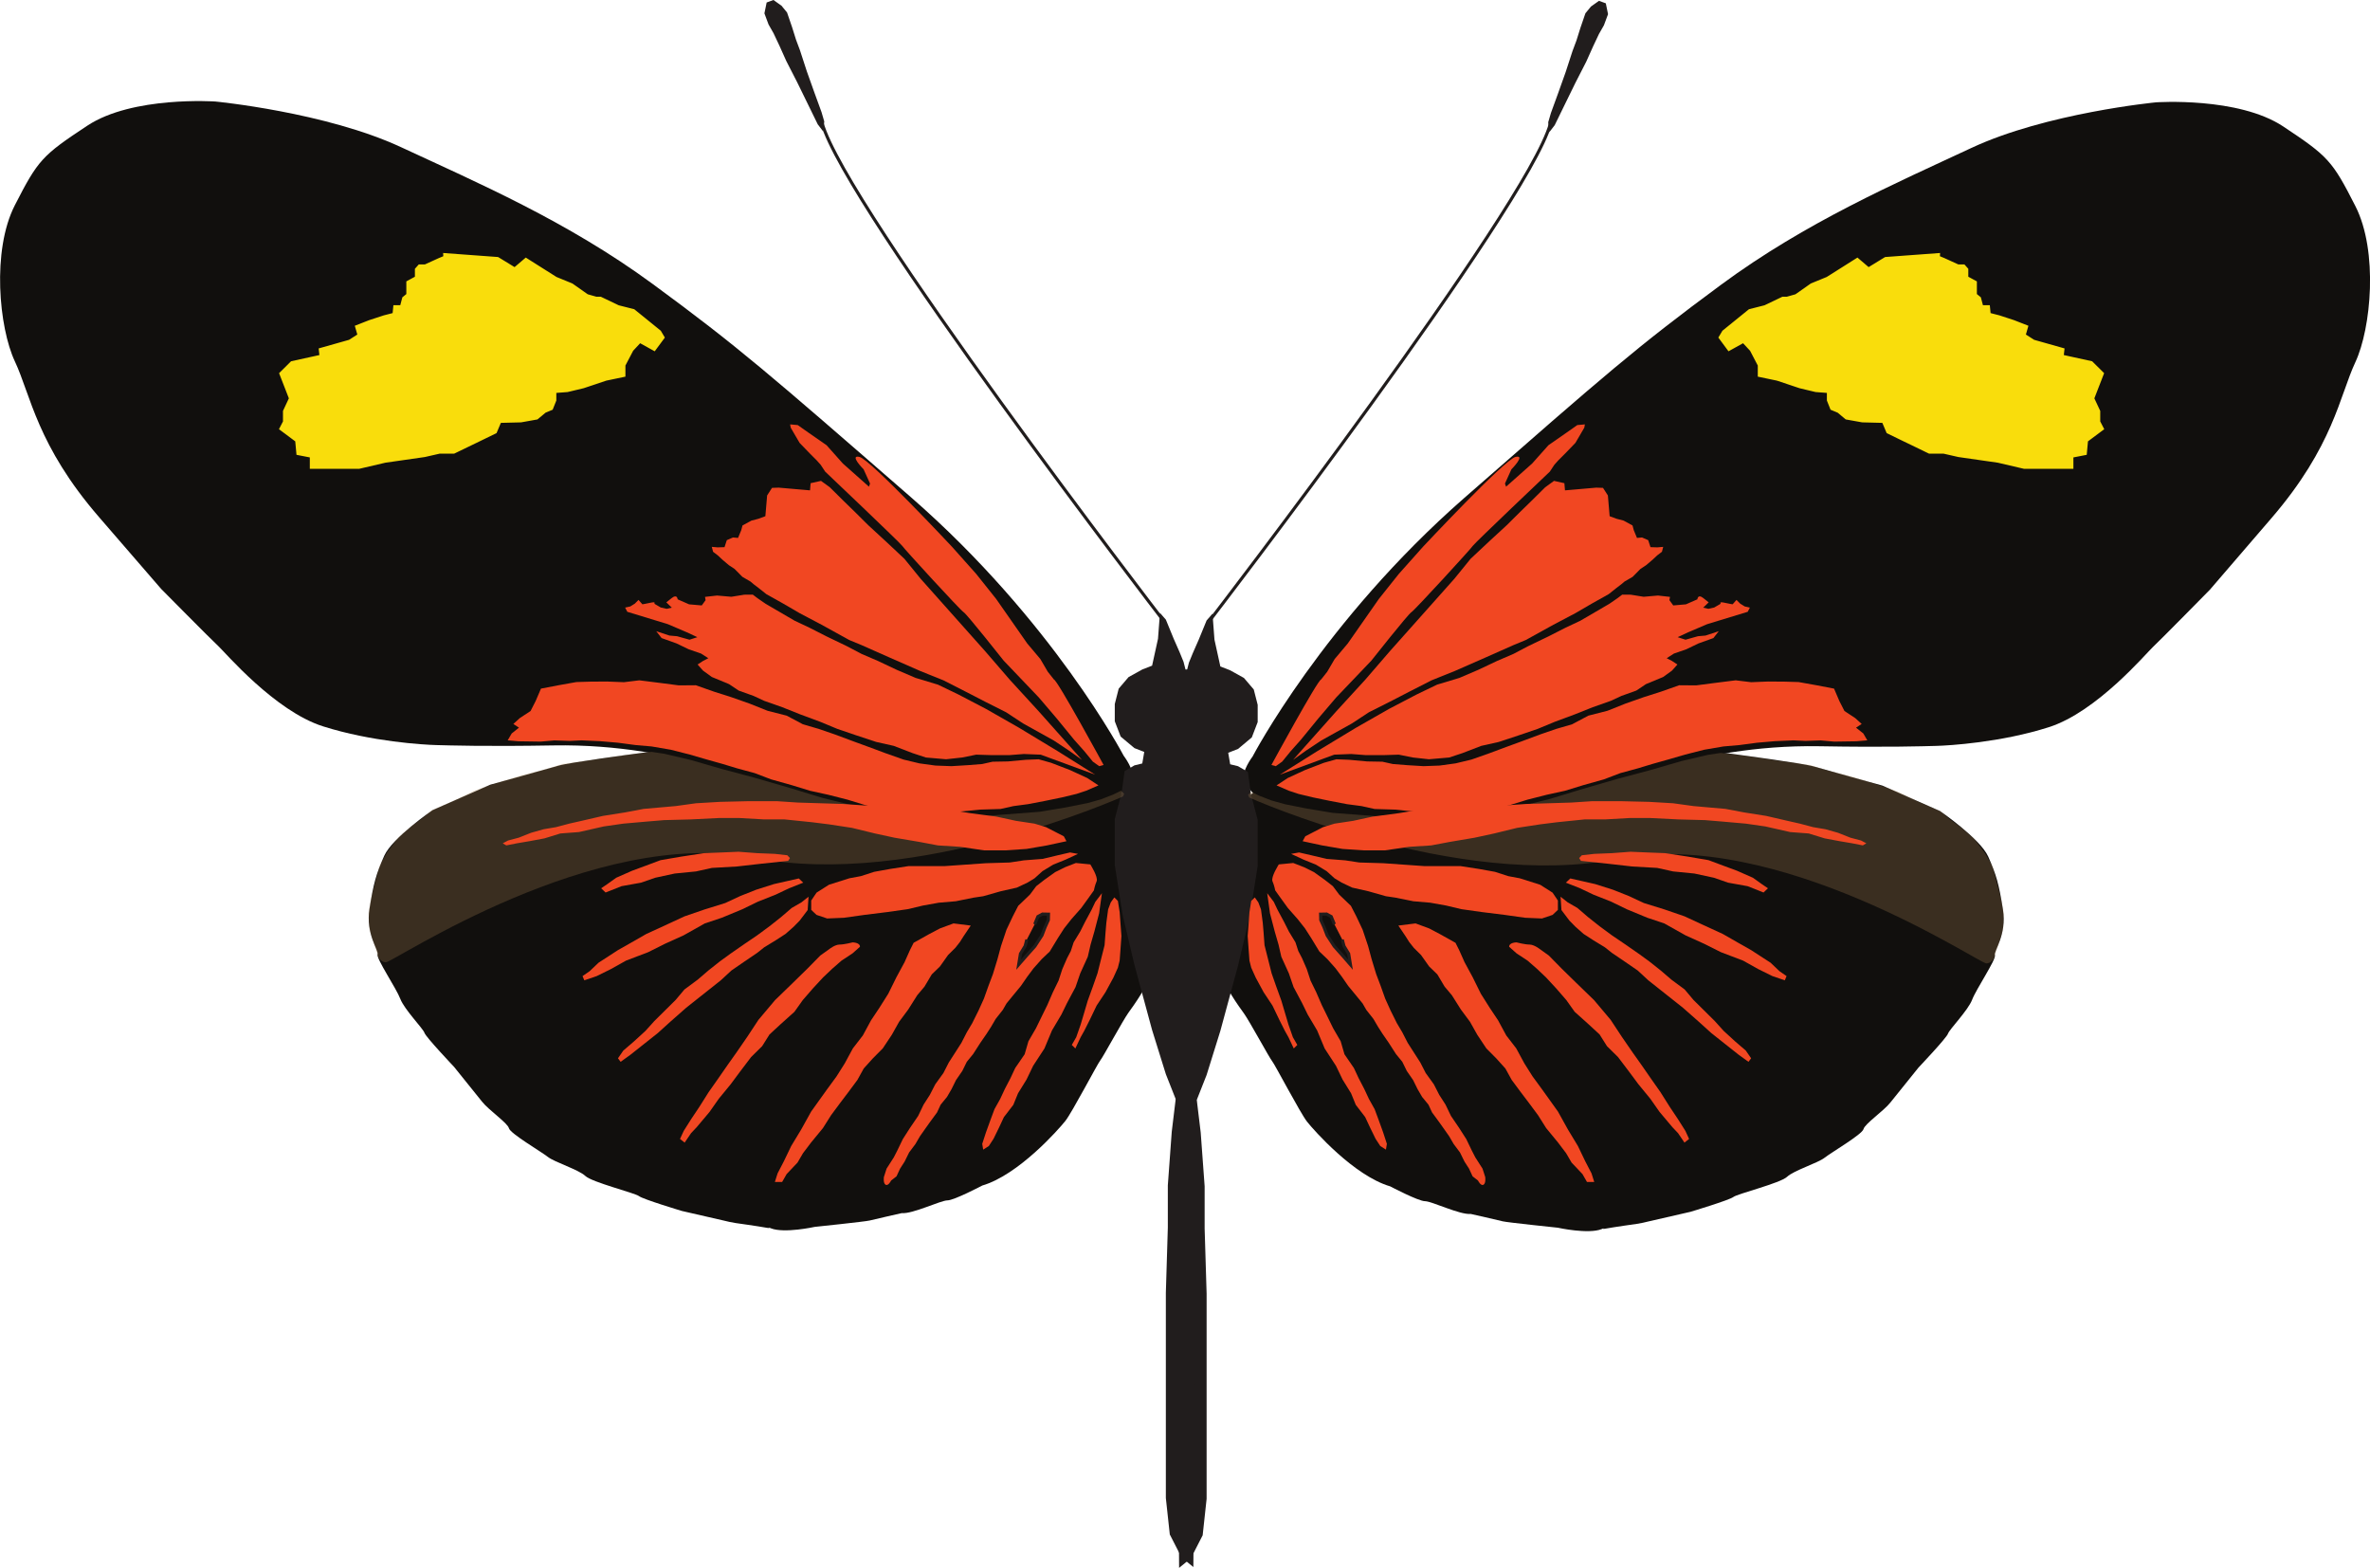<?xml version="1.0" encoding="UTF-8" standalone="no"?>
<!-- Created with Inkscape (http://www.inkscape.org/) -->

<svg
   xmlns:dc="http://purl.org/dc/elements/1.1/"
   xmlns:cc="http://creativecommons.org/ns#"
   xmlns:rdf="http://www.w3.org/1999/02/22-rdf-syntax-ns#"
   xmlns:svg="http://www.w3.org/2000/svg"
   xmlns="http://www.w3.org/2000/svg"
   xmlns:sodipodi="http://sodipodi.sourceforge.net/DTD/sodipodi-0.dtd"
   xmlns:inkscape="http://www.inkscape.org/namespaces/inkscape"
   width="268.868mm"
   height="177.868mm"
   viewBox="0 0 952.681 630.242"
   id="svg34720"
   version="1.1"
   inkscape:version="0.91 r13725"
   sodipodi:docname="H_e_emma.svg"
   inkscape:export-filename="C:\Users\StevenVB\Dropbox (Cambridge University)\Heliconius\Pictures\cartoons\H_e_lativitta_simple_half.png"
   inkscape:export-xdpi="1000"
   inkscape:export-ydpi="1000">
  <defs
     id="defs34722">
    <clipPath
       id="clipPath157182-1-7-91"
       clipPathUnits="userSpaceOnUse">
      <path
         inkscape:connector-curvature="0"
         id="path157184-3-0-4"
         d="m 57.245,6174.23 241.605,0 0,-67.34 -241.605,0 0,67.34 z" />
    </clipPath>
    <clipPath
       id="clipPath157182-1-7-2-68"
       clipPathUnits="userSpaceOnUse">
      <path
         inkscape:connector-curvature="0"
         id="path157184-3-0-1-41"
         d="m 57.245,6174.23 241.605,0 0,-67.34 -241.605,0 0,67.34 z" />
    </clipPath>
    <clipPath
       id="clipPath156194-8-7-6"
       clipPathUnits="userSpaceOnUse">
      <path
         inkscape:connector-curvature="0"
         id="path156196-6-5-8"
         d="m 54.737,6624.2 241.604,0 0,-67.35 -241.604,0 0,67.35 z" />
    </clipPath>
    <clipPath
       id="clipPath156194-8-6-0"
       clipPathUnits="userSpaceOnUse">
      <path
         inkscape:connector-curvature="0"
         id="path156196-6-3-5"
         d="m 54.737,6624.2 241.604,0 0,-67.35 -241.604,0 0,67.35 z" />
    </clipPath>
    <clipPath
       id="clipPath163250-2-9-6-18-13"
       clipPathUnits="userSpaceOnUse">
      <path
         inkscape:connector-curvature="0"
         id="path163252-8-9-8-41-2"
         d="m 62.19,5722.56 243.031,0 0,-67.69 -243.031,0 0,67.69 z" />
    </clipPath>
    <clipPath
       id="clipPath163250-2-9-6-1-2-1"
       clipPathUnits="userSpaceOnUse">
      <path
         inkscape:connector-curvature="0"
         id="path163252-8-9-8-6-4-6"
         d="m 62.19,5722.56 243.031,0 0,-67.69 -243.031,0 0,67.69 z" />
    </clipPath>
    <clipPath
       id="clipPath163250-2-9-6-18-13-9"
       clipPathUnits="userSpaceOnUse">
      <path
         inkscape:connector-curvature="0"
         id="path163252-8-9-8-41-2-1"
         d="m 62.19,5722.56 243.031,0 0,-67.69 -243.031,0 0,67.69 z" />
    </clipPath>
    <filter
       inkscape:collect="always"
       style="color-interpolation-filters:sRGB"
       id="filter5050"
       x="-0.038"
       width="1.076"
       y="-0.137"
       height="1.274">
      <feGaussianBlur
         inkscape:collect="always"
         stdDeviation="3.861"
         id="feGaussianBlur5052" />
    </filter>
    <filter
       inkscape:collect="always"
       style="color-interpolation-filters:sRGB"
       id="filter5054"
       x="-0.038"
       width="1.076"
       y="-0.137"
       height="1.274">
      <feGaussianBlur
         inkscape:collect="always"
         stdDeviation="3.861"
         id="feGaussianBlur5056" />
    </filter>
    <clipPath
       clipPathUnits="userSpaceOnUse"
       id="clipPath157182-1-7-91-2">
      <path
         d="m 57.245,6174.23 241.605,0 0,-67.34 -241.605,0 0,67.34 z"
         id="path157184-3-0-4-8"
         inkscape:connector-curvature="0" />
    </clipPath>
    <clipPath
       clipPathUnits="userSpaceOnUse"
       id="clipPath157182-1-7-2-68-6">
      <path
         d="m 57.245,6174.23 241.605,0 0,-67.34 -241.605,0 0,67.34 z"
         id="path157184-3-0-1-41-1"
         inkscape:connector-curvature="0" />
    </clipPath>
    <clipPath
       clipPathUnits="userSpaceOnUse"
       id="clipPath156194-8-7-6-2">
      <path
         d="m 54.737,6624.2 241.604,0 0,-67.35 -241.604,0 0,67.35 z"
         id="path156196-6-5-8-5"
         inkscape:connector-curvature="0" />
    </clipPath>
    <clipPath
       clipPathUnits="userSpaceOnUse"
       id="clipPath156194-8-6-0-7">
      <path
         d="m 54.737,6624.2 241.604,0 0,-67.35 -241.604,0 0,67.35 z"
         id="path156196-6-3-5-9"
         inkscape:connector-curvature="0" />
    </clipPath>
    <clipPath
       clipPathUnits="userSpaceOnUse"
       id="clipPath163250-2-9-6-18-13-0">
      <path
         d="m 62.19,5722.56 243.031,0 0,-67.69 -243.031,0 0,67.69 z"
         id="path163252-8-9-8-41-2-8"
         inkscape:connector-curvature="0" />
    </clipPath>
    <clipPath
       clipPathUnits="userSpaceOnUse"
       id="clipPath163250-2-9-6-1-2-1-7">
      <path
         d="m 62.19,5722.56 243.031,0 0,-67.69 -243.031,0 0,67.69 z"
         id="path163252-8-9-8-6-4-6-7"
         inkscape:connector-curvature="0" />
    </clipPath>
    <clipPath
       clipPathUnits="userSpaceOnUse"
       id="clipPath154878-7-9-5">
      <path
         d="m 52.477,7073.57 241.606,0 0,-67.35 -241.606,0 0,67.35 z"
         id="path154880-1-4-9"
         inkscape:connector-curvature="0" />
    </clipPath>
    <clipPath
       clipPathUnits="userSpaceOnUse"
       id="clipPath154878-7-7-96">
      <path
         d="m 52.477,7073.57 241.606,0 0,-67.35 -241.606,0 0,67.35 z"
         id="path154880-1-46-1"
         inkscape:connector-curvature="0" />
    </clipPath>
    <clipPath
       clipPathUnits="userSpaceOnUse"
       id="clipPath157182-1-7-91-8">
      <path
         d="m 57.245,6174.23 241.605,0 0,-67.34 -241.605,0 0,67.34 z"
         id="path157184-3-0-4-5"
         inkscape:connector-curvature="0" />
    </clipPath>
    <clipPath
       clipPathUnits="userSpaceOnUse"
       id="clipPath157182-1-7-2-68-1">
      <path
         d="m 57.245,6174.23 241.605,0 0,-67.34 -241.605,0 0,67.34 z"
         id="path157184-3-0-1-41-7"
         inkscape:connector-curvature="0" />
    </clipPath>
    <clipPath
       clipPathUnits="userSpaceOnUse"
       id="clipPath157182-1-7-91-5">
      <path
         d="m 57.245,6174.23 241.605,0 0,-67.34 -241.605,0 0,67.34 z"
         id="path157184-3-0-4-7"
         inkscape:connector-curvature="0" />
    </clipPath>
    <clipPath
       clipPathUnits="userSpaceOnUse"
       id="clipPath157182-1-7-2-68-4">
      <path
         d="m 57.245,6174.23 241.605,0 0,-67.34 -241.605,0 0,67.34 z"
         id="path157184-3-0-1-41-0"
         inkscape:connector-curvature="0" />
    </clipPath>
    <clipPath
       clipPathUnits="userSpaceOnUse"
       id="clipPath157182-1-7-91-3">
      <path
         d="m 57.245,6174.23 241.605,0 0,-67.34 -241.605,0 0,67.34 z"
         id="path157184-3-0-4-6"
         inkscape:connector-curvature="0" />
    </clipPath>
    <clipPath
       clipPathUnits="userSpaceOnUse"
       id="clipPath157182-1-7-2-68-8">
      <path
         d="m 57.245,6174.23 241.605,0 0,-67.34 -241.605,0 0,67.34 z"
         id="path157184-3-0-1-41-4"
         inkscape:connector-curvature="0" />
    </clipPath>
  </defs>
  <sodipodi:namedview
     id="base"
     pagecolor="#ffffff"
     bordercolor="#666666"
     borderopacity="1.0"
     inkscape:pageopacity="0.0"
     inkscape:pageshadow="2"
     inkscape:zoom="0.49497475"
     inkscape:cx="94.094801"
     inkscape:cy="706.21174"
     inkscape:document-units="px"
     inkscape:current-layer="layer1"
     showgrid="false"
     fit-margin-top="0"
     fit-margin-left="0"
     fit-margin-right="0"
     fit-margin-bottom="0"
     inkscape:window-width="1920"
     inkscape:window-height="1017"
     inkscape:window-x="-8"
     inkscape:window-y="-8"
     inkscape:window-maximized="1" />
  <g
     inkscape:label="Layer 1"
     inkscape:groupmode="layer"
     id="layer1"
     transform="translate(1300.704,145.847)">
    <g
       id="g162606-9-5-2-7-2"
       transform="matrix(1.25,0,0,-1.25,-799.018,174.622)"
       style="fill:#110f0d;fill-opacity:1">
      <path
         d="m 0,0 c 0.864,-1.02 -1.723,-4.091 0.864,-6.816 2.589,-2.732 -1.295,-4.436 -1.727,-6.48 -0.434,-2.047 -2.587,-5.799 -2.587,-9.209 0,-3.407 -0.432,-8.183 -1.727,-12.274 -1.293,-4.092 -4.312,-17.048 -3.446,-21.482 0.861,-4.431 5.605,-10.905 7.326,-13.292 C 0.43,-71.94 6.9,-83.877 7.761,-84.9 c 0.863,-1.023 9.057,-16.706 11.211,-19.432 2.157,-2.732 15.093,-17.393 26.734,-20.798 0,0 9.055,-4.777 11.212,-4.777 2.16,0 11.212,-4.43 14.662,-4.091 0,0 9.055,-2.045 10.349,-2.384 1.293,-0.343 17.677,-2.05 17.677,-2.05 0,0 9.779,-2.16 14.09,-0.453 4.309,1.703 -1.155,-0.228 1.004,0.115 2.16,0.338 3.879,0.677 6.471,1.02 2.585,0.341 5.174,0.684 7.759,1.368 l 13.366,3.066 c 0,0 12.507,3.752 13.799,4.775 1.295,1.019 15.091,4.432 17.251,6.477 2.154,2.048 9.917,4.434 12.071,6.138 2.155,1.703 12.074,7.499 12.505,9.205 0.43,1.707 6.468,5.8 8.625,8.526 2.155,2.727 9.051,11.249 9.051,11.249 0,0 9.057,9.548 9.491,10.913 0.43,1.361 6.47,7.5 7.762,10.908 1.292,3.411 7.763,12.959 7.328,14.322 -0.43,1.365 3.884,6.48 2.591,14.662 -1.294,8.184 -2.156,11.252 -4.746,17.046 -2.587,5.799 -15.523,14.665 -15.523,14.665 l -18.54,8.182 c 0,0 -18.544,5.115 -21.992,6.137 -3.452,1.02 -24.147,3.752 -24.147,3.752 0,0 -17.251,2.386 -21.991,2.727 -4.747,0.342 -21.131,0 -21.131,0 0,0 -13.798,0.342 -20.262,0.342 -6.474,0 -19.411,-0.683 -21.562,-1.026 -2.158,-0.342 -12.508,-1.023 -16.82,-1.023 -4.31,0 -20.268,-2.384 -21.991,-2.384 -1.723,0 -19.406,-4.435 -19.406,-4.435 L 5.604,5.116 0,0 Z"
         style="fill:#110f0d;fill-opacity:1;fill-rule:nonzero;stroke:none"
         id="path162608-0-3-8-0-8"
         inkscape:connector-curvature="0" />
    </g>
    <g
       id="g156206-8-1-1-7-9"
       transform="matrix(1.283,0,0,-1.25,-797.183,158.227)">
      <path
         d="m 0,0 c 0,0 22.043,43.366 66.388,83.198 44.352,39.828 53.734,48.298 80.39,68.501 26.664,20.198 54.862,32.676 78.376,43.961 23.509,11.285 57.872,14.689 57.872,14.689 0,0 25.769,1.853 39.884,-7.764 14.11,-9.609 15.363,-11.02 22.587,-25.577 7.233,-14.555 4.947,-39.369 0,-50.229 -4.948,-10.851 -6.879,-27.008 -26.239,-50.09 l -19.35,-23.084 c 0,0 -15.716,-16.408 -17.799,-18.371 C 280.027,33.27 264.532,14.342 249.468,9.415 234.41,4.483 218.148,3.499 214.211,3.395 210.275,3.288 198.471,2.903 177.715,3.283 c -20.752,0.381 -37.309,-3.608 -44.951,-5.641 -7.631,-2.029 -31.903,-9.581 -38.931,-11.366 -7.029,-1.787 -21.998,-6.961 -35.734,-7.083 -13.728,-0.113 -26.58,1.754 -30.863,2.312 -4.274,0.56 -18.401,2.503 -24.126,5.021 -5.728,2.517 -4.022,4.767 -5.449,6.537 C -3.769,-5.164 0,0 0,0"
         style="fill:#110f0d;fill-opacity:1;fill-rule:nonzero;stroke:none"
         id="path156208-7-9-9-2-0"
         inkscape:connector-curvature="0" />
    </g>
    <g
       id="g163262-5-9-9-7-0"
       transform="matrix(1.25,0,0,-1.25,-826.737,484.395)">
      <path
         d="m 0,0 3.791,3.082 3.791,7.402 1.267,11.718 0,24.668 0,12.955 0,15.417 0,12.951 -0.636,20.969 0,13.571 -1.264,17.271 -1.265,10.484 3.165,8.019 4.42,14.183 5.685,20.97 3.791,16.035 2.526,16.033 0,14.806 -2.181,8.362 -0.976,7.055 -3.16,1.85 -2.525,0.616 -0.634,3.701 3.159,1.236 4.423,3.7 1.894,4.935 0,5.548 -1.26,4.937 -3.157,3.701 -4.425,2.462 -3.16,1.236 -1.896,8.634 -0.63,8.327 -1.894,-2.158 -2.529,-6.169 -1.898,-4.317 -1.261,-3.082 -0.634,-2.471 -4.425,0 L 0,0 Z"
         style="fill:#211d1d;fill-opacity:1;fill-rule:nonzero;stroke:none"
         id="path163264-0-8-2-8-5"
         inkscape:connector-curvature="0" />
    </g>
    <g
       id="g163266-9-6-5-25-8"
       transform="matrix(1.25,0,0,-1.25,-814.101,103.167)">
      <path
         d="M 0,0 C 0,0 101.726,132.292 109.308,159.434"
         style="fill:none;stroke:#211d1d;stroke-width:1;stroke-linecap:butt;stroke-linejoin:miter;stroke-miterlimit:10;stroke-dasharray:none;stroke-opacity:1"
         id="path163268-3-1-6-10-1"
         inkscape:connector-curvature="0" />
    </g>
    <g
       id="g163270-2-6-6-9-4"
       transform="matrix(1.25,0,0,-1.25,-655.749,-144.046)">
      <path
         d="m 0,0 0.634,-3.082 -1.264,-3.391 -1.58,-2.774 -1.896,-4.014 -2.214,-4.932 -3.473,-6.782 -3.473,-7.095 -3.16,-6.474 -0.948,-1.234 -0.209,1.849 0.841,2.878 2.21,6.068 2.529,7.092 2.21,6.784 1.268,3.392 1.256,4.009 1.585,4.624 1.685,2.054 2.315,1.645 L 0,0 Z"
         style="fill:#211d1d;fill-opacity:1;fill-rule:nonzero;stroke:none"
         id="path163272-4-0-1-7-9"
         inkscape:connector-curvature="0" />
    </g>
    <g
       id="g163274-5-5-4-30-2"
       transform="matrix(1.25,0,0,-1.25,-655.749,-144.046)">
      <path
         d="m 0,0 0.634,-3.082 -1.264,-3.391 -1.58,-2.774 -1.896,-4.014 -2.214,-4.932 -3.473,-6.782 -3.473,-7.095 -3.16,-6.474 -0.948,-1.234 -0.209,1.849 0.841,2.878 2.21,6.068 2.529,7.092 2.21,6.784 1.268,3.392 1.256,4.009 1.585,4.624 1.685,2.054 2.315,1.645 L 0,0 Z"
         style="fill:none;stroke:#211d1d;stroke-width:1;stroke-linecap:butt;stroke-linejoin:miter;stroke-miterlimit:10;stroke-dasharray:none;stroke-opacity:1"
         id="path163276-0-4-0-92-2"
         inkscape:connector-curvature="0" />
    </g>
    <g
       id="g163246-5-8-5-2-3"
       transform="matrix(1.25,0,0,-1.25,-876.755,7310.003)"
       style="opacity:0.417;filter:url(#filter5054)">
      <g
         id="g163248-2-5-5-5-8" />
      <g
         id="g163254-6-9-6-5-1">
        <g
           clip-path="url(#clipPath163250-2-9-6-18-13)"
           id="g163256-6-7-4-1-0"
           style="opacity:0.57">
          <g
             transform="translate(62.549,5708.212)"
             id="g163258-6-5-0-7-2">
            <path
               d="m 0,0 c 0,0 66.815,-29.909 118.469,-19.734 51.651,10.179 116.413,-33.766 118.624,-33.608 2.213,0.148 2.739,2.563 2.739,2.563 l 1.16,3.703 1.367,4.318 0.313,5.342 -0.839,4.628 -1.264,4.884 -1.472,5.701 -2.478,4.32 -3.473,4.625 -4.109,3.548 -3.79,2.772 -2.843,2.471 -7.107,3.082 -6.476,3.237 -5.108,1.75 -9.9,3.184 -8.002,1.955 -5.425,1.745 -10.159,1.337 -8.956,1.336 -4.837,0.619 -4.794,0.565 -4.11,-0.617 -8.526,-2.005 L 128.892,8.793 118.469,6.014 106.777,2.624 96.672,-0.462 82.297,-4.006 71.24,-6.472 57.496,-7.396 40.912,-6.01 26.854,-4.933 18.48,-3.541 11.529,-2.158 7.107,-0.925 3.16,0.617 0.63,1.852 -0.359,0.866"
               style="fill:#bf925c;fill-opacity:1;fill-rule:nonzero;stroke:none"
               id="path163260-0-3-0-4-5"
               inkscape:connector-curvature="0" />
          </g>
        </g>
      </g>
    </g>
    <g
       id="g162606-9-5-2-0-6-6"
       transform="matrix(-1.25,0,0,-1.25,-848.721,174.292)"
       style="fill:#110f0d;fill-opacity:1">
      <path
         d="m 0,0 c 0.864,-1.02 -1.723,-4.091 0.864,-6.816 2.589,-2.732 -1.295,-4.436 -1.727,-6.48 -0.434,-2.047 -2.587,-5.799 -2.587,-9.209 0,-3.407 -0.432,-8.183 -1.727,-12.274 -1.293,-4.092 -4.312,-17.048 -3.446,-21.482 0.861,-4.431 5.605,-10.905 7.326,-13.292 C 0.43,-71.94 6.9,-83.877 7.761,-84.9 c 0.863,-1.023 9.057,-16.706 11.211,-19.432 2.157,-2.732 15.093,-17.393 26.734,-20.798 0,0 9.055,-4.777 11.212,-4.777 2.16,0 11.212,-4.43 14.662,-4.091 0,0 9.055,-2.045 10.349,-2.384 1.293,-0.343 17.677,-2.05 17.677,-2.05 0,0 9.779,-2.16 14.09,-0.453 4.309,1.703 -1.155,-0.228 1.004,0.115 2.16,0.338 3.879,0.677 6.471,1.02 2.585,0.341 5.174,0.684 7.759,1.368 l 13.366,3.066 c 0,0 12.507,3.752 13.799,4.775 1.295,1.019 15.091,4.432 17.251,6.477 2.154,2.048 9.917,4.434 12.071,6.138 2.155,1.703 12.074,7.499 12.505,9.205 0.43,1.707 6.468,5.8 8.625,8.526 2.155,2.727 9.051,11.249 9.051,11.249 0,0 9.057,9.548 9.491,10.913 0.43,1.361 6.47,7.5 7.762,10.908 1.292,3.411 7.763,12.959 7.328,14.322 -0.43,1.365 3.884,6.48 2.591,14.662 -1.294,8.184 -2.156,11.252 -4.746,17.046 -2.587,5.799 -15.523,14.665 -15.523,14.665 l -18.54,8.182 c 0,0 -18.544,5.115 -21.992,6.137 -3.452,1.02 -24.147,3.752 -24.147,3.752 0,0 -17.251,2.386 -21.991,2.727 -4.747,0.342 -21.131,0 -21.131,0 0,0 -13.798,0.342 -20.262,0.342 -6.474,0 -19.411,-0.683 -21.562,-1.026 -2.158,-0.342 -12.508,-1.023 -16.82,-1.023 -4.31,0 -20.268,-2.384 -21.991,-2.384 -1.723,0 -19.406,-4.435 -19.406,-4.435 L 5.604,5.116 0,0 Z"
         style="fill:#110f0d;fill-opacity:1;fill-rule:nonzero;stroke:none"
         id="path162608-0-3-8-2-9-5"
         inkscape:connector-curvature="0" />
    </g>
    <g
       id="g156206-8-1-1-6-5-8"
       transform="matrix(-1.29,0,0,-1.25,-849.039,157.896)">
      <path
         d="m 0,0 c 0,0 22.043,43.366 66.388,83.198 44.352,39.828 53.734,48.298 80.39,68.501 26.664,20.198 54.862,32.676 78.376,43.961 23.509,11.285 57.872,14.689 57.872,14.689 0,0 25.769,1.853 39.884,-7.764 14.11,-9.609 15.363,-11.02 22.587,-25.577 7.233,-14.555 4.947,-39.369 0,-50.229 -4.948,-10.851 -6.879,-27.008 -26.239,-50.09 l -19.35,-23.084 c 0,0 -15.716,-16.408 -17.799,-18.371 C 280.027,33.27 264.532,14.342 249.468,9.415 234.41,4.483 218.148,3.499 214.211,3.395 210.275,3.288 198.471,2.903 177.715,3.283 c -20.752,0.381 -37.309,-3.608 -44.951,-5.641 -7.631,-2.029 -31.903,-9.581 -38.931,-11.366 -7.029,-1.787 -21.998,-6.961 -35.734,-7.083 -13.728,-0.113 -26.58,1.754 -30.863,2.312 -4.274,0.56 -18.401,2.503 -24.126,5.021 -5.728,2.517 -4.022,4.767 -5.449,6.537 C -3.769,-5.164 0,0 0,0"
         style="fill:#110f0d;fill-opacity:1;fill-rule:nonzero;stroke:none"
         id="path156208-7-9-9-0-6-7"
         inkscape:connector-curvature="0" />
    </g>
    <g
       id="g163262-5-9-9-9-9-7"
       transform="matrix(-1.25,0,0,-1.25,-821.001,484.065)">
      <path
         d="m 0,0 3.791,3.082 3.791,7.402 1.267,11.718 0,24.668 0,12.955 0,15.417 0,12.951 -0.636,20.969 0,13.571 -1.264,17.271 -1.265,10.484 3.165,8.019 4.42,14.183 5.685,20.97 3.791,16.035 2.526,16.033 0,14.806 -2.181,8.362 -0.976,7.055 -3.16,1.85 -2.525,0.616 -0.634,3.701 3.159,1.236 4.423,3.7 1.894,4.935 0,5.548 -1.26,4.937 -3.157,3.701 -4.425,2.462 -3.16,1.236 -1.896,8.634 -0.63,8.327 -1.894,-2.158 -2.529,-6.169 -1.898,-4.317 -1.261,-3.082 -0.634,-2.471 -4.425,0 L 0,0 Z"
         style="fill:#211d1d;fill-opacity:1;fill-rule:nonzero;stroke:none"
         id="path163264-0-8-2-2-30-8"
         inkscape:connector-curvature="0" />
    </g>
    <g
       id="g163266-9-6-5-2-3-8"
       transform="matrix(-1.25,0,0,-1.25,-833.637,102.836)">
      <path
         d="M 0,0 C 0,0 101.726,132.292 109.308,159.434"
         style="fill:none;stroke:#211d1d;stroke-width:1;stroke-linecap:butt;stroke-linejoin:miter;stroke-miterlimit:10;stroke-dasharray:none;stroke-opacity:1"
         id="path163268-3-1-6-3-8-4"
         inkscape:connector-curvature="0" />
    </g>
    <g
       id="g163270-2-6-6-7-7-3"
       transform="matrix(-1.25,0,0,-1.25,-991.99,-144.376)">
      <path
         d="m 0,0 0.634,-3.082 -1.264,-3.391 -1.58,-2.774 -1.896,-4.014 -2.214,-4.932 -3.473,-6.782 -3.473,-7.095 -3.16,-6.474 -0.948,-1.234 -0.209,1.849 0.841,2.878 2.21,6.068 2.529,7.092 2.21,6.784 1.268,3.392 1.256,4.009 1.585,4.624 1.685,2.054 2.315,1.645 L 0,0 Z"
         style="fill:#211d1d;fill-opacity:1;fill-rule:nonzero;stroke:none"
         id="path163272-4-0-1-2-70-1"
         inkscape:connector-curvature="0" />
    </g>
    <g
       id="g163274-5-5-4-3-2-9"
       transform="matrix(-1.25,0,0,-1.25,-991.99,-144.376)">
      <path
         d="m 0,0 0.634,-3.082 -1.264,-3.391 -1.58,-2.774 -1.896,-4.014 -2.214,-4.932 -3.473,-6.782 -3.473,-7.095 -3.16,-6.474 -0.948,-1.234 -0.209,1.849 0.841,2.878 2.21,6.068 2.529,7.092 2.21,6.784 1.268,3.392 1.256,4.009 1.585,4.624 1.685,2.054 2.315,1.645 L 0,0 Z"
         style="fill:none;stroke:#211d1d;stroke-width:1;stroke-linecap:butt;stroke-linejoin:miter;stroke-miterlimit:10;stroke-dasharray:none;stroke-opacity:1"
         id="path163276-0-4-0-9-45-8"
         inkscape:connector-curvature="0" />
    </g>
    <g
       id="g163246-5-8-5-2-3-1"
       transform="matrix(-1.25,0,0,-1.25,-771.073,7309.571)"
       style="opacity:0.417;filter:url(#filter5050)">
      <g
         id="g163248-2-5-5-5-8-5" />
      <g
         id="g163254-6-9-6-5-1-6">
        <g
           clip-path="url(#clipPath163250-2-9-6-18-13-9)"
           id="g163256-6-7-4-1-0-4"
           style="opacity:0.57">
          <g
             transform="translate(62.549,5708.212)"
             id="g163258-6-5-0-7-2-9">
            <path
               d="m 0,0 c 0,0 66.815,-29.909 118.469,-19.734 51.651,10.179 116.413,-33.766 118.624,-33.608 2.213,0.148 2.739,2.563 2.739,2.563 l 1.16,3.703 1.367,4.318 0.313,5.342 -0.839,4.628 -1.264,4.884 -1.472,5.701 -2.478,4.32 -3.473,4.625 -4.109,3.548 -3.79,2.772 -2.843,2.471 -7.107,3.082 -6.476,3.237 -5.108,1.75 -9.9,3.184 -8.002,1.955 -5.425,1.745 -10.159,1.337 -8.956,1.336 -4.837,0.619 -4.794,0.565 -4.11,-0.617 -8.526,-2.005 L 128.892,8.793 118.469,6.014 106.777,2.624 96.672,-0.462 82.297,-4.006 71.24,-6.472 57.496,-7.396 40.912,-6.01 26.854,-4.933 18.48,-3.541 11.529,-2.158 7.107,-0.925 3.16,0.617 0.63,1.852 -0.359,0.866"
               style="fill:#bf925c;fill-opacity:1;fill-rule:nonzero;stroke:none"
               id="path163260-0-3-0-4-5-0"
               inkscape:connector-curvature="0" />
          </g>
        </g>
      </g>
    </g>
    <g
       id="g6487"
       transform="translate(-862.857,3.571)">
      <g
         transform="matrix(1.25,0,0,-1.25,76.201,198.046)"
         id="g154830-7-1-9">
        <path
           inkscape:connector-curvature="0"
           id="path154832-8-7-4"
           style="fill:#f14722;fill-opacity:1;fill-rule:nonzero;stroke:none"
           d="m 0,0 c 0,0 -2.609,-4.066 -2.032,-5.423 0.587,-1.354 0.878,-2.936 0.878,-2.936 l 1.446,-2.034 2.61,-3.614 3.188,-3.615 2.32,-2.937 2.028,-3.163 2.61,-4.296 2.608,-2.481 2.609,-2.94 2.028,-2.71 2.028,-2.935 2.61,-3.166 2.026,-2.483 1.165,-2.033 2.313,-2.939 1.452,-2.483 1.449,-2.259 2.028,-2.938 2.324,-3.615 2.027,-2.485 1.445,-2.938 2.029,-2.938 1.452,-2.936 1.448,-2.485 2.034,-2.485 1.157,-2.486 2.317,-3.161 1.448,-2.036 1.742,-2.48 1.446,-2.489 2.031,-2.71 1.449,-2.939 1.454,-2.26 1.153,-2.482 1.739,-1.356 c 0,0 0.873,-1.809 1.742,-1.357 0.869,0.451 0.58,2.486 0.58,2.486 l -0.869,2.709 -2.319,3.618 -1.161,2.26 -1.739,3.612 -2.318,3.617 -2.612,3.837 -1.737,3.617 -2.029,3.163 -1.74,3.391 -2.608,3.613 -1.738,3.39 -2.322,3.615 -1.736,2.71 -1.738,3.388 -1.744,2.938 -2.026,4.068 -1.738,3.839 -1.45,4.068 -1.449,3.842 -1.449,4.743 -1.159,4.291 -1.743,5.199 -2.026,4.293 -1.741,3.386 -3.768,3.614 -2.031,2.713 -2.608,2.033 -3.476,2.485 L 8.121,-0.903 4.642,0.451 0,0 Z" />
      </g>
      <g
         transform="matrix(1.25,0,0,-1.25,124.26,222.633)"
         id="g154834-4-8-2">
        <path
           inkscape:connector-curvature="0"
           id="path154836-5-7-3"
           style="fill:#f14722;fill-opacity:1;fill-rule:nonzero;stroke:none"
           d="m 0,0 2.334,-3.466 1.166,-1.845 1.459,-1.85 2.33,-2.306 2.624,-3.699 2.627,-2.538 2.332,-3.926 2.333,-2.772 2.915,-4.618 2.919,-3.927 2.33,-4.156 2.919,-4.39 3.209,-3.234 2.916,-3.234 2.041,-3.693 2.915,-3.927 2.627,-3.465 2.912,-3.923 2.625,-4.16 3.793,-4.616 2.625,-3.464 1.751,-3.005 3.498,-3.696 1.455,-2.539 2.335,0 -0.876,2.77 -2.039,3.929 -2.331,4.85 -3.21,5.31 -3.208,5.776 -4.957,6.925 -3.21,4.388 -2.623,4.16 -2.627,4.848 -3.206,4.157 -2.626,4.85 -2.622,3.927 -2.919,4.62 -2.624,5.31 -2.625,4.851 -1.75,3.924 -1.165,2.312 -4.958,2.771 L 9.913,-0.924 5.538,0.692 0,0 Z" />
      </g>
      <g
         transform="matrix(1.25,0,0,-1.25,168.792,231.155)"
         id="g154838-3-0-8">
        <path
           inkscape:connector-curvature="0"
           id="path154840-3-5-9"
           style="fill:#f14722;fill-opacity:1;fill-rule:nonzero;stroke:none"
           d="m 0,0 2.377,-2.115 3.56,-2.349 2.965,-2.588 2.969,-2.818 3.264,-3.526 3.263,-3.758 2.673,-3.76 4.451,-3.995 3.562,-3.289 2.37,-3.762 3.565,-3.524 3.559,-4.699 2.967,-3.995 3.858,-4.701 2.966,-4.231 4.153,-4.934 1.781,-1.88 2.076,-3.056 1.489,1.176 -1.188,2.585 -2.377,3.761 -2.671,3.996 -2.963,4.699 -2.97,4.227 -3.264,4.702 -2.671,3.761 -3.56,5.168 -3.562,5.405 -5.34,6.346 -5.34,5.169 -5.045,4.933 -4.158,4.234 -2.961,2.112 c 0,0 -1.784,1.413 -3.267,1.413 C 5.049,0.707 2.377,1.41 2.377,1.41 2.377,1.41 0,1.41 0,0" />
      </g>
      <g
         transform="matrix(1.25,0,0,-1.25,71.532,209.623)"
         id="g154842-4-4-8">
        <path
           inkscape:connector-curvature="0"
           id="path154844-3-6-5"
           style="fill:#f14722;fill-opacity:1;fill-rule:nonzero;stroke:none"
           d="m 0,0 0.906,-6.505 1.518,-5.805 1.211,-4.186 0.91,-3.944 2.428,-5.345 1.514,-4.412 2.725,-5.11 1.819,-3.722 3.032,-5.11 2.425,-5.806 3.634,-5.573 2.125,-4.414 2.729,-4.414 1.514,-3.716 3.032,-3.948 1.515,-3.251 1.817,-3.717 1.515,-2.327 1.818,-1.159 0.305,1.857 -1.214,3.718 -1.515,4.181 -1.21,3.253 -1.818,3.254 -1.519,3.247 -1.814,3.487 -1.518,3.248 -3.032,4.418 -1.216,4.182 -2.423,4.181 -1.814,3.717 -1.822,3.713 -1.817,4.181 -1.815,3.719 -1.216,3.716 -1.517,3.486 L 10,-18.585 9.092,-15.798 6.973,-12.31 5.453,-9.292 3.335,-5.341 2.12,-2.786 0,0 Z" />
      </g>
      <g
         transform="matrix(1.25,0,0,-1.25,81.147,193.819)"
         id="g154846-3-5-5">
        <path
           inkscape:connector-curvature="0"
           id="path154848-9-6-9"
           style="fill:#f14722;fill-opacity:1;fill-rule:nonzero;stroke:none"
           d="m 0,0 3.992,-1.847 3.991,-1.617 3.423,-2.078 2.562,-2.309 2.282,-1.386 3.417,-1.613 5.134,-1.156 5.699,-1.615 3.137,-0.464 5.699,-1.154 5.415,-0.46 5.132,-0.922 4.844,-1.155 6.556,-0.927 7.409,-0.921 6.556,-0.922 5.417,-0.23 3.419,1.152 1.71,1.616 0,3.004 -1.71,2.536 -3.992,2.54 -6.553,2.077 -3.706,0.692 -4.276,1.384 -5.129,0.925 -5.986,0.925 -7.122,0 -4.563,0 -6.559,0.461 -6.556,0.461 -7.692,0.23 -4.565,0.693 -5.979,0.463 L 6.558,-0.462 2.565,0.458 0,0 Z" />
      </g>
      <g
         transform="matrix(1.25,0,0,-1.25,189.817,216.403)"
         id="g154850-2-8-2">
        <path
           inkscape:connector-curvature="0"
           id="path154852-6-7-4"
           style="fill:#f14722;fill-opacity:1;fill-rule:nonzero;stroke:none"
           d="m 0,0 2.564,-3.389 1.996,-2.033 2.565,-2.256 3.138,-2.035 3.702,-2.262 2.281,-1.806 3.994,-2.709 4.273,-2.939 3.421,-3.163 3.989,-3.163 3.707,-2.935 3.419,-2.713 5.13,-4.519 3.993,-3.614 2.563,-2.035 2.851,-2.258 3.421,-2.712 3.134,-2.259 0.856,1.131 -1.714,2.485 -3.416,2.934 -3.706,3.393 -2.851,3.161 -3.421,3.39 -3.422,3.389 -2.849,3.387 -4.274,3.164 -3.421,2.937 -3.708,2.939 -3.418,2.482 -4.557,3.164 -3.994,2.71 -3.99,2.937 L 8.55,-2.259 5.128,0.678 1.997,2.486 -0.284,4.293 0,0 Z" />
      </g>
      <g
         transform="matrix(1.25,0,0,-1.25,191.599,205.388)"
         id="g154854-3-9-4">
        <path
           inkscape:connector-curvature="0"
           id="path154856-5-7-0"
           style="fill:#f14722;fill-opacity:1;fill-rule:nonzero;stroke:none"
           d="m 0,0 4.558,-1.807 4.279,-2.035 5.698,-2.257 5.131,-2.486 6.555,-2.712 5.414,-1.807 6.843,-3.842 5.985,-2.71 5.416,-2.71 7.123,-2.712 4.846,-2.713 4.563,-2.257 3.991,-1.356 0.57,1.356 -2.285,1.578 -2.846,2.714 -3.137,2.032 -3.133,2.036 -3.99,2.258 -5.134,2.94 -5.416,2.481 -6.839,3.167 -6.557,2.257 -6.554,2.034 -4.845,2.26 -5.131,2.032 -5.7,1.807 L 5.419,0.45 1.422,1.356 0,0 Z" />
      </g>
      <g
         transform="matrix(1.25,0,0,-1.25,197.653,196.635)"
         id="g154858-0-0-1">
        <path
           inkscape:connector-curvature="0"
           id="path154860-3-2-3"
           style="fill:#f14722;fill-opacity:1;fill-rule:nonzero;stroke:none"
           d="m 0,0 8.552,-0.901 7.985,-0.905 7.979,-0.452 5.128,-1.133 6.84,-0.675 6.271,-1.354 4.562,-1.582 6.27,-1.13 5.129,-2.036 1.427,1.358 -1.996,1.355 -2.85,2.035 -5.129,2.26 -4.276,1.579 -4.847,1.81 L 34.49,1.356 27.078,2.487 21.378,2.71 15.962,2.939 9.977,2.487 4.276,2.258 0.284,1.808 -0.568,0.906" />
      </g>
      <g
         transform="matrix(1.25,0,0,-1.25,86.853,186.749)"
         id="g154862-0-9-6">
        <path
           inkscape:connector-curvature="0"
           id="path154864-5-5-3"
           style="fill:#f14722;fill-opacity:1;fill-rule:nonzero;stroke:none"
           d="m 0,0 5.701,2.935 3.702,1.132 5.989,0.902 6.267,1.358 8.553,1.13 6.839,1.13 8.552,0.677 7.693,0.226 11.117,0.452 6.558,0.452 14.536,0.451 6.839,0.45 8.836,0 9.404,-0.224 7.698,-0.452 6.554,-0.904 10.266,-0.902 5.983,-1.133 7.121,-1.128 6.846,-1.583 3.989,-0.902 4.279,-1.132 3.989,-0.677 3.989,-1.13 3.992,-1.582 3.418,-0.903 1.712,-0.902 -1.14,-0.676 -3.423,0.676 -3.99,0.677 -4.846,0.904 -5.128,1.58 -5.988,0.454 -7.979,1.807 -6.274,0.904 -7.692,0.677 -5.419,0.453 -8.546,0.225 -9.123,0.453 -6.555,0 -7.983,-0.453 -6.555,0 L 80.949,4.519 75.527,3.841 68.12,2.71 60.709,0.902 54.44,-0.454 46.457,-1.807 40.473,-2.935 33.347,-3.389 25.65,-4.523 l -6.837,0 -6.841,0.458 -6.558,1.13 -6.271,1.353 L 0,0 Z" />
      </g>
      <g
         transform="matrix(1.25,0,0,-1.25,65.115,212.731)"
         id="g154866-8-5-5">
        <path
           inkscape:connector-curvature="0"
           id="path154868-0-7-1"
           style="fill:#f14722;fill-opacity:1;fill-rule:nonzero;stroke:none"
           d="m 0,0 -0.57,-3.613 -0.283,-3.843 -0.286,-3.841 0.286,-4.064 0.283,-3.843 0.57,-2.259 1.426,-3.162 2.569,-4.744 2.846,-4.293 2.282,-4.746 1.708,-3.387 1.142,-2.034 1.708,-3.616 1.143,1.13 -1.427,2.486 -1.424,4.068 -1.142,3.839 -1.135,3.84 -1.717,4.746 -1.421,4.066 -1.14,4.519 -1.141,4.518 -0.282,3.841 L 3.708,-7.005 3.135,-2.71 2.281,-0.451 1.143,1.13 0,0 Z" />
      </g>
      <g
         transform="matrix(1.25,0,0,-1.25,101.72,228.28)"
         id="g154870-4-0-9">
        <path
           inkscape:connector-curvature="0"
           id="path154872-3-0-3"
           style="fill:#110f0d;fill-opacity:1;fill-rule:nonzero;stroke:#211d1d;stroke-width:1;stroke-linecap:butt;stroke-linejoin:miter;stroke-miterlimit:4;stroke-dasharray:none;stroke-opacity:1"
           d="M 0,0 0.542,-2.07 2.048,-4.538 2.623,-8.05 0.13,-5.181 -2.602,-2.12 -4.868,1.367 -5.899,4.052 -6.923,6.317 -6.968,8.18 -5.035,8.215 -3.563,7.406 -2.536,4.934" />
      </g>
    </g>
    <g
       id="g155026-9-6-7"
       transform="matrix(1.25,0,0,-1.25,-789.625,161.646)">
      <path
         d="m 0,0 c 0,0 14.89,27.386 15.975,27.481 l 1.974,2.5 2.386,4.078 4.221,5.017 9.985,14.302 6.418,8.05 7.738,8.686 c 0,0 26.298,28.116 29.778,28.936 3.477,0.818 -1.303,-3.987 -1.303,-3.987 l -2.072,-4.572 0.358,-1.002 8.384,7.448 5.236,5.882 5.938,4.127 3.349,2.357 2.441,0.217 -0.187,-1.048 -0.95,-1.633 -1.911,-3.268 -3.263,-3.381 -2.267,-2.266 -1.248,-1.4 -1.449,-2.193 c 0,0 -24.276,-23.038 -24.753,-23.851 C 64.303,69.66 46.05,49.733 45.008,49.126 43.967,48.519 32.128,33.54 32.128,33.54 L 20.832,21.708 15.12,15.008 9.428,8.053 6.183,4.413 3.462,1.076 1.403,-0.392 0,0 Z"
         style="fill:#f14722;fill-opacity:1;fill-rule:nonzero;stroke:none"
         id="path155028-4-66-7"
         inkscape:connector-curvature="0" />
    </g>
    <g
       id="g155030-8-95-7"
       transform="matrix(1.25,0,0,-1.25,-777.493,155.742)">
      <path
         d="m 0,0 11.223,12.599 9.258,10.104 7.956,9.217 6.735,7.559 7.734,8.684 6.234,7 5.196,6.396 6.073,5.693 5.576,5.135 4.28,4.25 3.788,3.69 4.283,4.245 2.831,2.055 3.34,-0.742 0.195,-2.306 2.437,0.211 3.258,0.283 4.338,0.378 2.19,-0.069 0.631,-0.976 0.941,-1.466 0.151,-1.798 0.197,-2.307 0.217,-2.567 2.259,-0.833 2.23,-0.582 2.866,-1.56 0.404,-1.515 1.027,-2.493 1.628,0.142 1.983,-0.858 0.739,-2.258 2.193,-0.069 1.897,0.163 -0.41,-1.583 -1.542,-1.172 -1.519,-1.422 -2.038,-1.726 -1.81,-1.191 -2.516,-2.546 -2.605,-1.515 -1.023,-0.865 -1.537,-1.169 -2.557,-2.03 L 93.252,47.125 88.043,44.09 80.987,40.371 72.115,35.467 68.158,33.83 59.471,29.977 49.198,25.466 41.801,22.494 34.468,18.757 28.452,15.648 21.639,12.218 16.206,8.641 11.252,5.886 6.293,3.127 1.382,-0.138 -2.741,-3.085 0,0 Z"
         style="fill:#f14722;fill-opacity:1;fill-rule:nonzero;stroke:none"
         id="path155032-9-07-8"
         inkscape:connector-curvature="0" />
    </g>
    <g
       id="g155034-1-7-3"
       transform="matrix(1.25,0,0,-1.25,-786.223,165.543)">
      <path
         d="m 0,0 11.934,7.496 12.466,7.543 10.689,6.098 8.89,4.646 6.562,3.158 7.194,2.172 6.059,2.596 6.041,2.853 5.273,2.266 4.709,2.479 6.56,3.154 5.498,2.802 4.727,2.223 4.686,2.731 4.686,2.735 2.578,1.776 1.542,1.166 2.736,-0.023 4.152,-0.671 4.608,0.4 3.865,-0.437 -0.186,-1.051 1.234,-1.697 4.07,0.353 3.686,1.613 c 0,0 0.12,1.819 1.882,0.422 l 1.754,-1.397 -1.768,-1.706 1.671,-0.369 1.876,0.42 2.081,1.215 c 0,0 -0.607,0.723 1.064,0.352 1.668,-0.368 2.774,-0.536 2.774,-0.536 l 1.249,1.405 1.192,-1.192 1.445,-0.902 1.671,-0.374 -0.707,-1.353 -13.046,-3.979 -6.062,-2.594 -3.417,-1.587 2.526,-0.812 4.002,1.119 2.44,0.215 4.253,1.402 -1.723,-2.214 -4.772,-1.709 -3.94,-1.893 -3.979,-1.377 -2.332,-1.495 1.714,-0.887 1.74,-1.139 -1.752,-1.962 -2.831,-2.052 -5.541,-2.293 -3.1,-2.076 -4.773,-1.71 -3.418,-1.586 -5.833,-2.059 -5.813,-2.316 -6.358,-2.36 L 82.888,14.71 76.782,12.628 70.403,10.521 64.774,9.258 58.69,6.918 54.44,5.514 47.931,4.95 42.693,5.524 38.242,6.43 33.616,6.286 27.603,6.278 22.933,6.643 17.484,6.428"
         style="fill:#f14722;fill-opacity:1;fill-rule:nonzero;stroke:none"
         id="path155036-0-9-4"
         inkscape:connector-curvature="0" />
    </g>
    <g
       id="g155038-0-6-9"
       transform="matrix(1.25,0,0,-1.25,-787.563,169.86)">
      <path
         d="m 0,0 3.97,-1.72 3.092,-1.021 4.737,-1.139 5.289,-1.09 5.548,-1.066 4.699,-0.623 4.175,-0.929 6.574,-0.201 4.13,-0.416 5.78,-0.526 5.493,-0.294 4.941,-0.35 5.403,0.729 5.65,1.011 5.358,1.239 5.855,1.804 6.149,1.566 5.902,1.293 5.862,1.798 6.667,1.873 5.29,2.012 5.61,1.522 4.793,1.451 5.331,1.498 5.068,1.475 6.154,1.568 6.188,1.056 5.152,0.448 5.672,0.752 5.694,0.497 5.993,0.266 3.838,-0.18 4.902,0.163 4.403,-0.39 7.092,0.106 3.527,0.304 -1.287,2.213 -2.34,1.862 1.812,1.191 -2.07,1.885 -3.472,2.283 -1.636,3.213 -1.706,3.987 -5.552,1.066 -5.822,1.042 -4.385,0.132 -5.463,0.042 -5.446,-0.217 -4.968,0.602 -6.758,-0.849 -5.944,-0.775 -5.465,0.041 -5.834,-2.058 -5.591,-1.781 -5.832,-2.053 -5.813,-2.317 -6.149,-1.571 -5.228,-2.78 L 89.967,18.171 84.924,16.439 78.571,14.076 73.006,12.042 68.502,10.358 62.673,8.303 57.578,7.083 52.455,6.379 47.281,6.186 42.061,6.502 37.388,6.873 34.046,7.616 29.125,7.703 23.344,8.234 19.232,8.393 15.23,7.269 9.142,4.928 3.627,2.383"
         style="fill:#f14722;fill-opacity:1;fill-rule:nonzero;stroke:none"
         id="path155040-5-4-0"
         inkscape:connector-curvature="0" />
    </g>
    <g
       id="g155026-9-6-7-1"
       transform="matrix(-1.25,0,0,-1.25,-857.086,161.646)">
      <path
         d="m 0,0 c 0,0 14.89,27.386 15.975,27.481 l 1.974,2.5 2.386,4.078 4.221,5.017 9.985,14.302 6.418,8.05 7.738,8.686 c 0,0 26.298,28.116 29.778,28.936 3.477,0.818 -1.303,-3.987 -1.303,-3.987 l -2.072,-4.572 0.358,-1.002 8.384,7.448 5.236,5.882 5.938,4.127 3.349,2.357 2.441,0.217 -0.187,-1.048 -0.95,-1.633 -1.911,-3.268 -3.263,-3.381 -2.267,-2.266 -1.248,-1.4 -1.449,-2.193 c 0,0 -24.276,-23.038 -24.753,-23.851 C 64.303,69.66 46.05,49.733 45.008,49.126 43.967,48.519 32.128,33.54 32.128,33.54 L 20.832,21.708 15.12,15.008 9.428,8.053 6.183,4.413 3.462,1.076 1.403,-0.392 0,0 Z"
         style="fill:#f14722;fill-opacity:1;fill-rule:nonzero;stroke:none"
         id="path155028-4-66-7-4"
         inkscape:connector-curvature="0" />
    </g>
    <g
       id="g155030-8-95-7-1"
       transform="matrix(-1.25,0,0,-1.25,-869.218,155.742)">
      <path
         d="m 0,0 11.223,12.599 9.258,10.104 7.956,9.217 6.735,7.559 7.734,8.684 6.234,7 5.196,6.396 6.073,5.693 5.576,5.135 4.28,4.25 3.788,3.69 4.283,4.245 2.831,2.055 3.34,-0.742 0.195,-2.306 2.437,0.211 3.258,0.283 4.338,0.378 2.19,-0.069 0.631,-0.976 0.941,-1.466 0.151,-1.798 0.197,-2.307 0.217,-2.567 2.259,-0.833 2.23,-0.582 2.866,-1.56 0.404,-1.515 1.027,-2.493 1.628,0.142 1.983,-0.858 0.739,-2.258 2.193,-0.069 1.897,0.163 -0.41,-1.583 -1.542,-1.172 -1.519,-1.422 -2.038,-1.726 -1.81,-1.191 -2.516,-2.546 -2.605,-1.515 -1.023,-0.865 -1.537,-1.169 -2.557,-2.03 L 93.252,47.125 88.043,44.09 80.987,40.371 72.115,35.467 68.158,33.83 59.471,29.977 49.198,25.466 41.801,22.494 34.468,18.757 28.452,15.648 21.639,12.218 16.206,8.641 11.252,5.886 6.293,3.127 1.382,-0.138 -2.741,-3.085 0,0 Z"
         style="fill:#f14722;fill-opacity:1;fill-rule:nonzero;stroke:none"
         id="path155032-9-07-8-7"
         inkscape:connector-curvature="0" />
    </g>
    <g
       id="g155034-1-7-3-6"
       transform="matrix(-1.25,0,0,-1.25,-860.488,165.543)">
      <path
         d="m 0,0 11.934,7.496 12.466,7.543 10.689,6.098 8.89,4.646 6.562,3.158 7.194,2.172 6.059,2.596 6.041,2.853 5.273,2.266 4.709,2.479 6.56,3.154 5.498,2.802 4.727,2.223 4.686,2.731 4.686,2.735 2.578,1.776 1.542,1.166 2.736,-0.023 4.152,-0.671 4.608,0.4 3.865,-0.437 -0.186,-1.051 1.234,-1.697 4.07,0.353 3.686,1.613 c 0,0 0.12,1.819 1.882,0.422 l 1.754,-1.397 -1.768,-1.706 1.671,-0.369 1.876,0.42 2.081,1.215 c 0,0 -0.607,0.723 1.064,0.352 1.668,-0.368 2.774,-0.536 2.774,-0.536 l 1.249,1.405 1.192,-1.192 1.445,-0.902 1.671,-0.374 -0.707,-1.353 -13.046,-3.979 -6.062,-2.594 -3.417,-1.587 2.526,-0.812 4.002,1.119 2.44,0.215 4.253,1.402 -1.723,-2.214 -4.772,-1.709 -3.94,-1.893 -3.979,-1.377 -2.332,-1.495 1.714,-0.887 1.74,-1.139 -1.752,-1.962 -2.831,-2.052 -5.541,-2.293 -3.1,-2.076 -4.773,-1.71 -3.418,-1.586 -5.833,-2.059 -5.813,-2.316 -6.358,-2.36 L 82.888,14.71 76.782,12.628 70.403,10.521 64.774,9.258 58.69,6.918 54.44,5.514 47.931,4.95 42.693,5.524 38.242,6.43 33.616,6.286 27.603,6.278 22.933,6.643 17.484,6.428"
         style="fill:#f14722;fill-opacity:1;fill-rule:nonzero;stroke:none"
         id="path155036-0-9-4-9"
         inkscape:connector-curvature="0" />
    </g>
    <g
       id="g155038-0-6-9-9"
       transform="matrix(-1.25,0,0,-1.25,-859.148,169.86)">
      <path
         d="m 0,0 3.97,-1.72 3.092,-1.021 4.737,-1.139 5.289,-1.09 5.548,-1.066 4.699,-0.623 4.175,-0.929 6.574,-0.201 4.13,-0.416 5.78,-0.526 5.493,-0.294 4.941,-0.35 5.403,0.729 5.65,1.011 5.358,1.239 5.855,1.804 6.149,1.566 5.902,1.293 5.862,1.798 6.667,1.873 5.29,2.012 5.61,1.522 4.793,1.451 5.331,1.498 5.068,1.475 6.154,1.568 6.188,1.056 5.152,0.448 5.672,0.752 5.694,0.497 5.993,0.266 3.838,-0.18 4.902,0.163 4.403,-0.39 7.092,0.106 3.527,0.304 -1.287,2.213 -2.34,1.862 1.812,1.191 -2.07,1.885 -3.472,2.283 -1.636,3.213 -1.706,3.987 -5.552,1.066 -5.822,1.042 -4.385,0.132 -5.463,0.042 -5.446,-0.217 -4.968,0.602 -6.758,-0.849 -5.944,-0.775 -5.465,0.041 -5.834,-2.058 -5.591,-1.781 -5.832,-2.053 -5.813,-2.317 -6.149,-1.571 -5.228,-2.78 L 89.967,18.171 84.924,16.439 78.571,14.076 73.006,12.042 68.502,10.358 62.673,8.303 57.578,7.083 52.455,6.379 47.281,6.186 42.061,6.502 37.388,6.873 34.046,7.616 29.125,7.703 23.344,8.234 19.232,8.393 15.23,7.269 9.142,4.928 3.627,2.383"
         style="fill:#f14722;fill-opacity:1;fill-rule:nonzero;stroke:none"
         id="path155040-5-4-0-6"
         inkscape:connector-curvature="0" />
    </g>
    <g
       id="g6487-6"
       transform="matrix(-1,0,0,1,-786.227,3.571)">
      <g
         transform="matrix(1.25,0,0,-1.25,76.201,198.046)"
         id="g154830-7-1-9-3">
        <path
           inkscape:connector-curvature="0"
           id="path154832-8-7-4-2"
           style="fill:#f14722;fill-opacity:1;fill-rule:nonzero;stroke:none"
           d="m 0,0 c 0,0 -2.609,-4.066 -2.032,-5.423 0.587,-1.354 0.878,-2.936 0.878,-2.936 l 1.446,-2.034 2.61,-3.614 3.188,-3.615 2.32,-2.937 2.028,-3.163 2.61,-4.296 2.608,-2.481 2.609,-2.94 2.028,-2.71 2.028,-2.935 2.61,-3.166 2.026,-2.483 1.165,-2.033 2.313,-2.939 1.452,-2.483 1.449,-2.259 2.028,-2.938 2.324,-3.615 2.027,-2.485 1.445,-2.938 2.029,-2.938 1.452,-2.936 1.448,-2.485 2.034,-2.485 1.157,-2.486 2.317,-3.161 1.448,-2.036 1.742,-2.48 1.446,-2.489 2.031,-2.71 1.449,-2.939 1.454,-2.26 1.153,-2.482 1.739,-1.356 c 0,0 0.873,-1.809 1.742,-1.357 0.869,0.451 0.58,2.486 0.58,2.486 l -0.869,2.709 -2.319,3.618 -1.161,2.26 -1.739,3.612 -2.318,3.617 -2.612,3.837 -1.737,3.617 -2.029,3.163 -1.74,3.391 -2.608,3.613 -1.738,3.39 -2.322,3.615 -1.736,2.71 -1.738,3.388 -1.744,2.938 -2.026,4.068 -1.738,3.839 -1.45,4.068 -1.449,3.842 -1.449,4.743 -1.159,4.291 -1.743,5.199 -2.026,4.293 -1.741,3.386 -3.768,3.614 -2.031,2.713 -2.608,2.033 -3.476,2.485 L 8.121,-0.903 4.642,0.451 0,0 Z" />
      </g>
      <g
         transform="matrix(1.25,0,0,-1.25,124.26,222.633)"
         id="g154834-4-8-2-8">
        <path
           inkscape:connector-curvature="0"
           id="path154836-5-7-3-3"
           style="fill:#f14722;fill-opacity:1;fill-rule:nonzero;stroke:none"
           d="m 0,0 2.334,-3.466 1.166,-1.845 1.459,-1.85 2.33,-2.306 2.624,-3.699 2.627,-2.538 2.332,-3.926 2.333,-2.772 2.915,-4.618 2.919,-3.927 2.33,-4.156 2.919,-4.39 3.209,-3.234 2.916,-3.234 2.041,-3.693 2.915,-3.927 2.627,-3.465 2.912,-3.923 2.625,-4.16 3.793,-4.616 2.625,-3.464 1.751,-3.005 3.498,-3.696 1.455,-2.539 2.335,0 -0.876,2.77 -2.039,3.929 -2.331,4.85 -3.21,5.31 -3.208,5.776 -4.957,6.925 -3.21,4.388 -2.623,4.16 -2.627,4.848 -3.206,4.157 -2.626,4.85 -2.622,3.927 -2.919,4.62 -2.624,5.31 -2.625,4.851 -1.75,3.924 -1.165,2.312 -4.958,2.771 L 9.913,-0.924 5.538,0.692 0,0 Z" />
      </g>
      <g
         transform="matrix(1.25,0,0,-1.25,168.792,231.155)"
         id="g154838-3-0-8-0">
        <path
           inkscape:connector-curvature="0"
           id="path154840-3-5-9-1"
           style="fill:#f14722;fill-opacity:1;fill-rule:nonzero;stroke:none"
           d="m 0,0 2.377,-2.115 3.56,-2.349 2.965,-2.588 2.969,-2.818 3.264,-3.526 3.263,-3.758 2.673,-3.76 4.451,-3.995 3.562,-3.289 2.37,-3.762 3.565,-3.524 3.559,-4.699 2.967,-3.995 3.858,-4.701 2.966,-4.231 4.153,-4.934 1.781,-1.88 2.076,-3.056 1.489,1.176 -1.188,2.585 -2.377,3.761 -2.671,3.996 -2.963,4.699 -2.97,4.227 -3.264,4.702 -2.671,3.761 -3.56,5.168 -3.562,5.405 -5.34,6.346 -5.34,5.169 -5.045,4.933 -4.158,4.234 -2.961,2.112 c 0,0 -1.784,1.413 -3.267,1.413 C 5.049,0.707 2.377,1.41 2.377,1.41 2.377,1.41 0,1.41 0,0" />
      </g>
      <g
         transform="matrix(1.25,0,0,-1.25,71.532,209.623)"
         id="g154842-4-4-8-5">
        <path
           inkscape:connector-curvature="0"
           id="path154844-3-6-5-2"
           style="fill:#f14722;fill-opacity:1;fill-rule:nonzero;stroke:none"
           d="m 0,0 0.906,-6.505 1.518,-5.805 1.211,-4.186 0.91,-3.944 2.428,-5.345 1.514,-4.412 2.725,-5.11 1.819,-3.722 3.032,-5.11 2.425,-5.806 3.634,-5.573 2.125,-4.414 2.729,-4.414 1.514,-3.716 3.032,-3.948 1.515,-3.251 1.817,-3.717 1.515,-2.327 1.818,-1.159 0.305,1.857 -1.214,3.718 -1.515,4.181 -1.21,3.253 -1.818,3.254 -1.519,3.247 -1.814,3.487 -1.518,3.248 -3.032,4.418 -1.216,4.182 -2.423,4.181 -1.814,3.717 -1.822,3.713 -1.817,4.181 -1.815,3.719 -1.216,3.716 -1.517,3.486 L 10,-18.585 9.092,-15.798 6.973,-12.31 5.453,-9.292 3.335,-5.341 2.12,-2.786 0,0 Z" />
      </g>
      <g
         transform="matrix(1.25,0,0,-1.25,81.147,193.819)"
         id="g154846-3-5-5-3">
        <path
           inkscape:connector-curvature="0"
           id="path154848-9-6-9-9"
           style="fill:#f14722;fill-opacity:1;fill-rule:nonzero;stroke:none"
           d="m 0,0 3.992,-1.847 3.991,-1.617 3.423,-2.078 2.562,-2.309 2.282,-1.386 3.417,-1.613 5.134,-1.156 5.699,-1.615 3.137,-0.464 5.699,-1.154 5.415,-0.46 5.132,-0.922 4.844,-1.155 6.556,-0.927 7.409,-0.921 6.556,-0.922 5.417,-0.23 3.419,1.152 1.71,1.616 0,3.004 -1.71,2.536 -3.992,2.54 -6.553,2.077 -3.706,0.692 -4.276,1.384 -5.129,0.925 -5.986,0.925 -7.122,0 -4.563,0 -6.559,0.461 -6.556,0.461 -7.692,0.23 -4.565,0.693 -5.979,0.463 L 6.558,-0.462 2.565,0.458 0,0 Z" />
      </g>
      <g
         transform="matrix(1.25,0,0,-1.25,189.817,216.403)"
         id="g154850-2-8-2-2">
        <path
           inkscape:connector-curvature="0"
           id="path154852-6-7-4-7"
           style="fill:#f14722;fill-opacity:1;fill-rule:nonzero;stroke:none"
           d="m 0,0 2.564,-3.389 1.996,-2.033 2.565,-2.256 3.138,-2.035 3.702,-2.262 2.281,-1.806 3.994,-2.709 4.273,-2.939 3.421,-3.163 3.989,-3.163 3.707,-2.935 3.419,-2.713 5.13,-4.519 3.993,-3.614 2.563,-2.035 2.851,-2.258 3.421,-2.712 3.134,-2.259 0.856,1.131 -1.714,2.485 -3.416,2.934 -3.706,3.393 -2.851,3.161 -3.421,3.39 -3.422,3.389 -2.849,3.387 -4.274,3.164 -3.421,2.937 -3.708,2.939 -3.418,2.482 -4.557,3.164 -3.994,2.71 -3.99,2.937 L 8.55,-2.259 5.128,0.678 1.997,2.486 -0.284,4.293 0,0 Z" />
      </g>
      <g
         transform="matrix(1.25,0,0,-1.25,191.599,205.388)"
         id="g154854-3-9-4-2">
        <path
           inkscape:connector-curvature="0"
           id="path154856-5-7-0-2"
           style="fill:#f14722;fill-opacity:1;fill-rule:nonzero;stroke:none"
           d="m 0,0 4.558,-1.807 4.279,-2.035 5.698,-2.257 5.131,-2.486 6.555,-2.712 5.414,-1.807 6.843,-3.842 5.985,-2.71 5.416,-2.71 7.123,-2.712 4.846,-2.713 4.563,-2.257 3.991,-1.356 0.57,1.356 -2.285,1.578 -2.846,2.714 -3.137,2.032 -3.133,2.036 -3.99,2.258 -5.134,2.94 -5.416,2.481 -6.839,3.167 -6.557,2.257 -6.554,2.034 -4.845,2.26 -5.131,2.032 -5.7,1.807 L 5.419,0.45 1.422,1.356 0,0 Z" />
      </g>
      <g
         transform="matrix(1.25,0,0,-1.25,197.653,196.635)"
         id="g154858-0-0-1-1">
        <path
           inkscape:connector-curvature="0"
           id="path154860-3-2-3-3"
           style="fill:#f14722;fill-opacity:1;fill-rule:nonzero;stroke:none"
           d="m 0,0 8.552,-0.901 7.985,-0.905 7.979,-0.452 5.128,-1.133 6.84,-0.675 6.271,-1.354 4.562,-1.582 6.27,-1.13 5.129,-2.036 1.427,1.358 -1.996,1.355 -2.85,2.035 -5.129,2.26 -4.276,1.579 -4.847,1.81 L 34.49,1.356 27.078,2.487 21.378,2.71 15.962,2.939 9.977,2.487 4.276,2.258 0.284,1.808 -0.568,0.906" />
      </g>
      <g
         transform="matrix(1.25,0,0,-1.25,86.853,186.749)"
         id="g154862-0-9-6-1">
        <path
           inkscape:connector-curvature="0"
           id="path154864-5-5-3-6"
           style="fill:#f14722;fill-opacity:1;fill-rule:nonzero;stroke:none"
           d="m 0,0 5.701,2.935 3.702,1.132 5.989,0.902 6.267,1.358 8.553,1.13 6.839,1.13 8.552,0.677 7.693,0.226 11.117,0.452 6.558,0.452 14.536,0.451 6.839,0.45 8.836,0 9.404,-0.224 7.698,-0.452 6.554,-0.904 10.266,-0.902 5.983,-1.133 7.121,-1.128 6.846,-1.583 3.989,-0.902 4.279,-1.132 3.989,-0.677 3.989,-1.13 3.992,-1.582 3.418,-0.903 1.712,-0.902 -1.14,-0.676 -3.423,0.676 -3.99,0.677 -4.846,0.904 -5.128,1.58 -5.988,0.454 -7.979,1.807 -6.274,0.904 -7.692,0.677 -5.419,0.453 -8.546,0.225 -9.123,0.453 -6.555,0 -7.983,-0.453 -6.555,0 L 80.949,4.519 75.527,3.841 68.12,2.71 60.709,0.902 54.44,-0.454 46.457,-1.807 40.473,-2.935 33.347,-3.389 25.65,-4.523 l -6.837,0 -6.841,0.458 -6.558,1.13 -6.271,1.353 L 0,0 Z" />
      </g>
      <g
         transform="matrix(1.25,0,0,-1.25,65.115,212.731)"
         id="g154866-8-5-5-8">
        <path
           inkscape:connector-curvature="0"
           id="path154868-0-7-1-3"
           style="fill:#f14722;fill-opacity:1;fill-rule:nonzero;stroke:none"
           d="m 0,0 -0.57,-3.613 -0.283,-3.843 -0.286,-3.841 0.286,-4.064 0.283,-3.843 0.57,-2.259 1.426,-3.162 2.569,-4.744 2.846,-4.293 2.282,-4.746 1.708,-3.387 1.142,-2.034 1.708,-3.616 1.143,1.13 -1.427,2.486 -1.424,4.068 -1.142,3.839 -1.135,3.84 -1.717,4.746 -1.421,4.066 -1.14,4.519 -1.141,4.518 -0.282,3.841 L 3.708,-7.005 3.135,-2.71 2.281,-0.451 1.143,1.13 0,0 Z" />
      </g>
      <g
         transform="matrix(1.25,0,0,-1.25,101.72,228.28)"
         id="g154870-4-0-9-8">
        <path
           inkscape:connector-curvature="0"
           id="path154872-3-0-3-9"
           style="fill:#110f0d;fill-opacity:1;fill-rule:nonzero;stroke:#211d1d;stroke-width:1;stroke-linecap:butt;stroke-linejoin:miter;stroke-miterlimit:4;stroke-dasharray:none;stroke-opacity:1"
           d="M 0,0 0.542,-2.07 2.048,-4.538 2.623,-8.05 0.13,-5.181 -2.602,-2.12 -4.868,1.367 -5.899,4.052 -6.923,6.317 -6.968,8.18 -5.035,8.215 -3.563,7.406 -2.536,4.934" />
      </g>
    </g>
    <g
       id="g4962"
       transform="matrix(0.934,0,0,0.781,-1090.712,-309.195)">
      <g
         transform="matrix(1.25,0,0,-1.25,678.444,420.755)"
         id="g157770-7-8-9-2">
        <path
           inkscape:connector-curvature="0"
           id="path157772-3-7-5-8"
           style="fill:#f9dd0c;fill-opacity:1;fill-rule:nonzero;stroke:none"
           d="m 0,0 -2.053,5.249 3.336,10.272 -3.849,4.569 -10.007,2.624 0.255,2.758 -10.18,3.445 -3.158,2.42 0.849,3.532 -4.586,2.144 -4.992,1.952 -3.338,1.021 -0.256,3.139 -2.308,0 -0.771,3.487 -1.411,1.377 0,3.564 0,1.599 -2.952,1.917 0,3.371 -1.095,1.474 -1.987,0 -4.87,2.651 -1.834,0.907 0.043,1.092 -18.226,-1.603 -5.903,-4.323 -3.849,3.927 -10.264,-7.752 -5.475,-2.683 -5.303,-4.461 -3.119,-1.057 -1.48,0 -6.1,-3.487 -5.307,-1.611 -8.984,-8.707 -1.24,-2.495 3.077,-4.976 4.972,3.293 2.73,-3.51 2.73,-6.239 0,-4.291 6.24,-1.56 7.8,-3.119 5.46,-1.56 4.29,-0.39 0,-3.511 1.17,-3.509 2.34,-1.17 2.73,-2.73 5.46,-1.17 7.254,-0.217 1.541,-4.369 5.108,-2.972 9.216,-5.328 4.923,0 5.132,-1.398 13.596,-2.336 8.989,-2.512 16.418,0 0,4.594 4.618,1.077 0.417,5.383 5.486,4.897 L 0,-4.347 0,0 Z" />
      </g>
      <g
         transform="matrix(1.25,0,0,-1.25,678.444,420.755)"
         id="g157774-0-3-40">
        <path
           inkscape:connector-curvature="0"
           id="path157776-1-7-7"
           style="fill:none;stroke:#f9dd0c;stroke-width:1;stroke-linecap:butt;stroke-linejoin:miter;stroke-miterlimit:4;stroke-dasharray:none;stroke-opacity:1"
           d="m 0,0 -2.053,5.249 3.336,10.272 -3.849,4.569 -10.007,2.624 0.255,2.758 -10.18,3.445 -3.158,2.42 0.849,3.532 -4.586,2.144 -4.992,1.952 -3.338,1.021 -0.256,3.139 -2.308,0 -0.771,3.487 -1.411,1.377 0,3.564 0,1.599 -2.952,1.917 0,3.371 -1.095,1.474 -1.987,0 -4.87,2.651 -1.834,0.907 0.043,1.092 -18.226,-1.603 -5.903,-4.323 -3.849,3.927 -10.264,-7.752 -5.475,-2.683 -5.303,-4.461 -3.119,-1.057 -1.48,0 -6.1,-3.487 -5.307,-1.611 -8.984,-8.707 -1.24,-2.495 3.077,-4.976 4.972,3.293 2.73,-3.51 2.73,-6.239 0,-4.291 6.24,-1.56 7.8,-3.119 5.46,-1.56 4.29,-0.39 0,-3.511 1.17,-3.509 2.34,-1.17 2.73,-2.73 5.46,-1.17 7.254,-0.217 1.541,-4.369 5.108,-2.972 9.216,-5.328 4.923,0 5.132,-1.398 13.596,-2.336 8.989,-2.512 16.418,0 0,4.594 4.618,1.077 0.417,5.383 5.486,4.897 L 0,-4.347 0,0 Z" />
      </g>
    </g>
    <g
       id="g4962-0"
       transform="matrix(-0.934,0,0,0.781,-552.703,-309.195)">
      <g
         transform="matrix(1.25,0,0,-1.25,678.444,420.755)"
         id="g157770-7-8-9-2-9">
        <path
           inkscape:connector-curvature="0"
           id="path157772-3-7-5-8-1"
           style="fill:#f9dd0c;fill-opacity:1;fill-rule:nonzero;stroke:none"
           d="m 0,0 -2.053,5.249 3.336,10.272 -3.849,4.569 -10.007,2.624 0.255,2.758 -10.18,3.445 -3.158,2.42 0.849,3.532 -4.586,2.144 -4.992,1.952 -3.338,1.021 -0.256,3.139 -2.308,0 -0.771,3.487 -1.411,1.377 0,3.564 0,1.599 -2.952,1.917 0,3.371 -1.095,1.474 -1.987,0 -4.87,2.651 -1.834,0.907 0.043,1.092 -18.226,-1.603 -5.903,-4.323 -3.849,3.927 -10.264,-7.752 -5.475,-2.683 -5.303,-4.461 -3.119,-1.057 -1.48,0 -6.1,-3.487 -5.307,-1.611 -8.984,-8.707 -1.24,-2.495 3.077,-4.976 4.972,3.293 2.73,-3.51 2.73,-6.239 0,-4.291 6.24,-1.56 7.8,-3.119 5.46,-1.56 4.29,-0.39 0,-3.511 1.17,-3.509 2.34,-1.17 2.73,-2.73 5.46,-1.17 7.254,-0.217 1.541,-4.369 5.108,-2.972 9.216,-5.328 4.923,0 5.132,-1.398 13.596,-2.336 8.989,-2.512 16.418,0 0,4.594 4.618,1.077 0.417,5.383 5.486,4.897 L 0,-4.347 0,0 Z" />
      </g>
      <g
         transform="matrix(1.25,0,0,-1.25,678.444,420.755)"
         id="g157774-0-3-40-4">
        <path
           inkscape:connector-curvature="0"
           id="path157776-1-7-7-1"
           style="fill:none;stroke:#f9dd0c;stroke-width:1;stroke-linecap:butt;stroke-linejoin:miter;stroke-miterlimit:4;stroke-dasharray:none;stroke-opacity:1"
           d="m 0,0 -2.053,5.249 3.336,10.272 -3.849,4.569 -10.007,2.624 0.255,2.758 -10.18,3.445 -3.158,2.42 0.849,3.532 -4.586,2.144 -4.992,1.952 -3.338,1.021 -0.256,3.139 -2.308,0 -0.771,3.487 -1.411,1.377 0,3.564 0,1.599 -2.952,1.917 0,3.371 -1.095,1.474 -1.987,0 -4.87,2.651 -1.834,0.907 0.043,1.092 -18.226,-1.603 -5.903,-4.323 -3.849,3.927 -10.264,-7.752 -5.475,-2.683 -5.303,-4.461 -3.119,-1.057 -1.48,0 -6.1,-3.487 -5.307,-1.611 -8.984,-8.707 -1.24,-2.495 3.077,-4.976 4.972,3.293 2.73,-3.51 2.73,-6.239 0,-4.291 6.24,-1.56 7.8,-3.119 5.46,-1.56 4.29,-0.39 0,-3.511 1.17,-3.509 2.34,-1.17 2.73,-2.73 5.46,-1.17 7.254,-0.217 1.541,-4.369 5.108,-2.972 9.216,-5.328 4.923,0 5.132,-1.398 13.596,-2.336 8.989,-2.512 16.418,0 0,4.594 4.618,1.077 0.417,5.383 5.486,4.897 L 0,-4.347 0,0 Z" />
      </g>
    </g>
  </g>
</svg>
